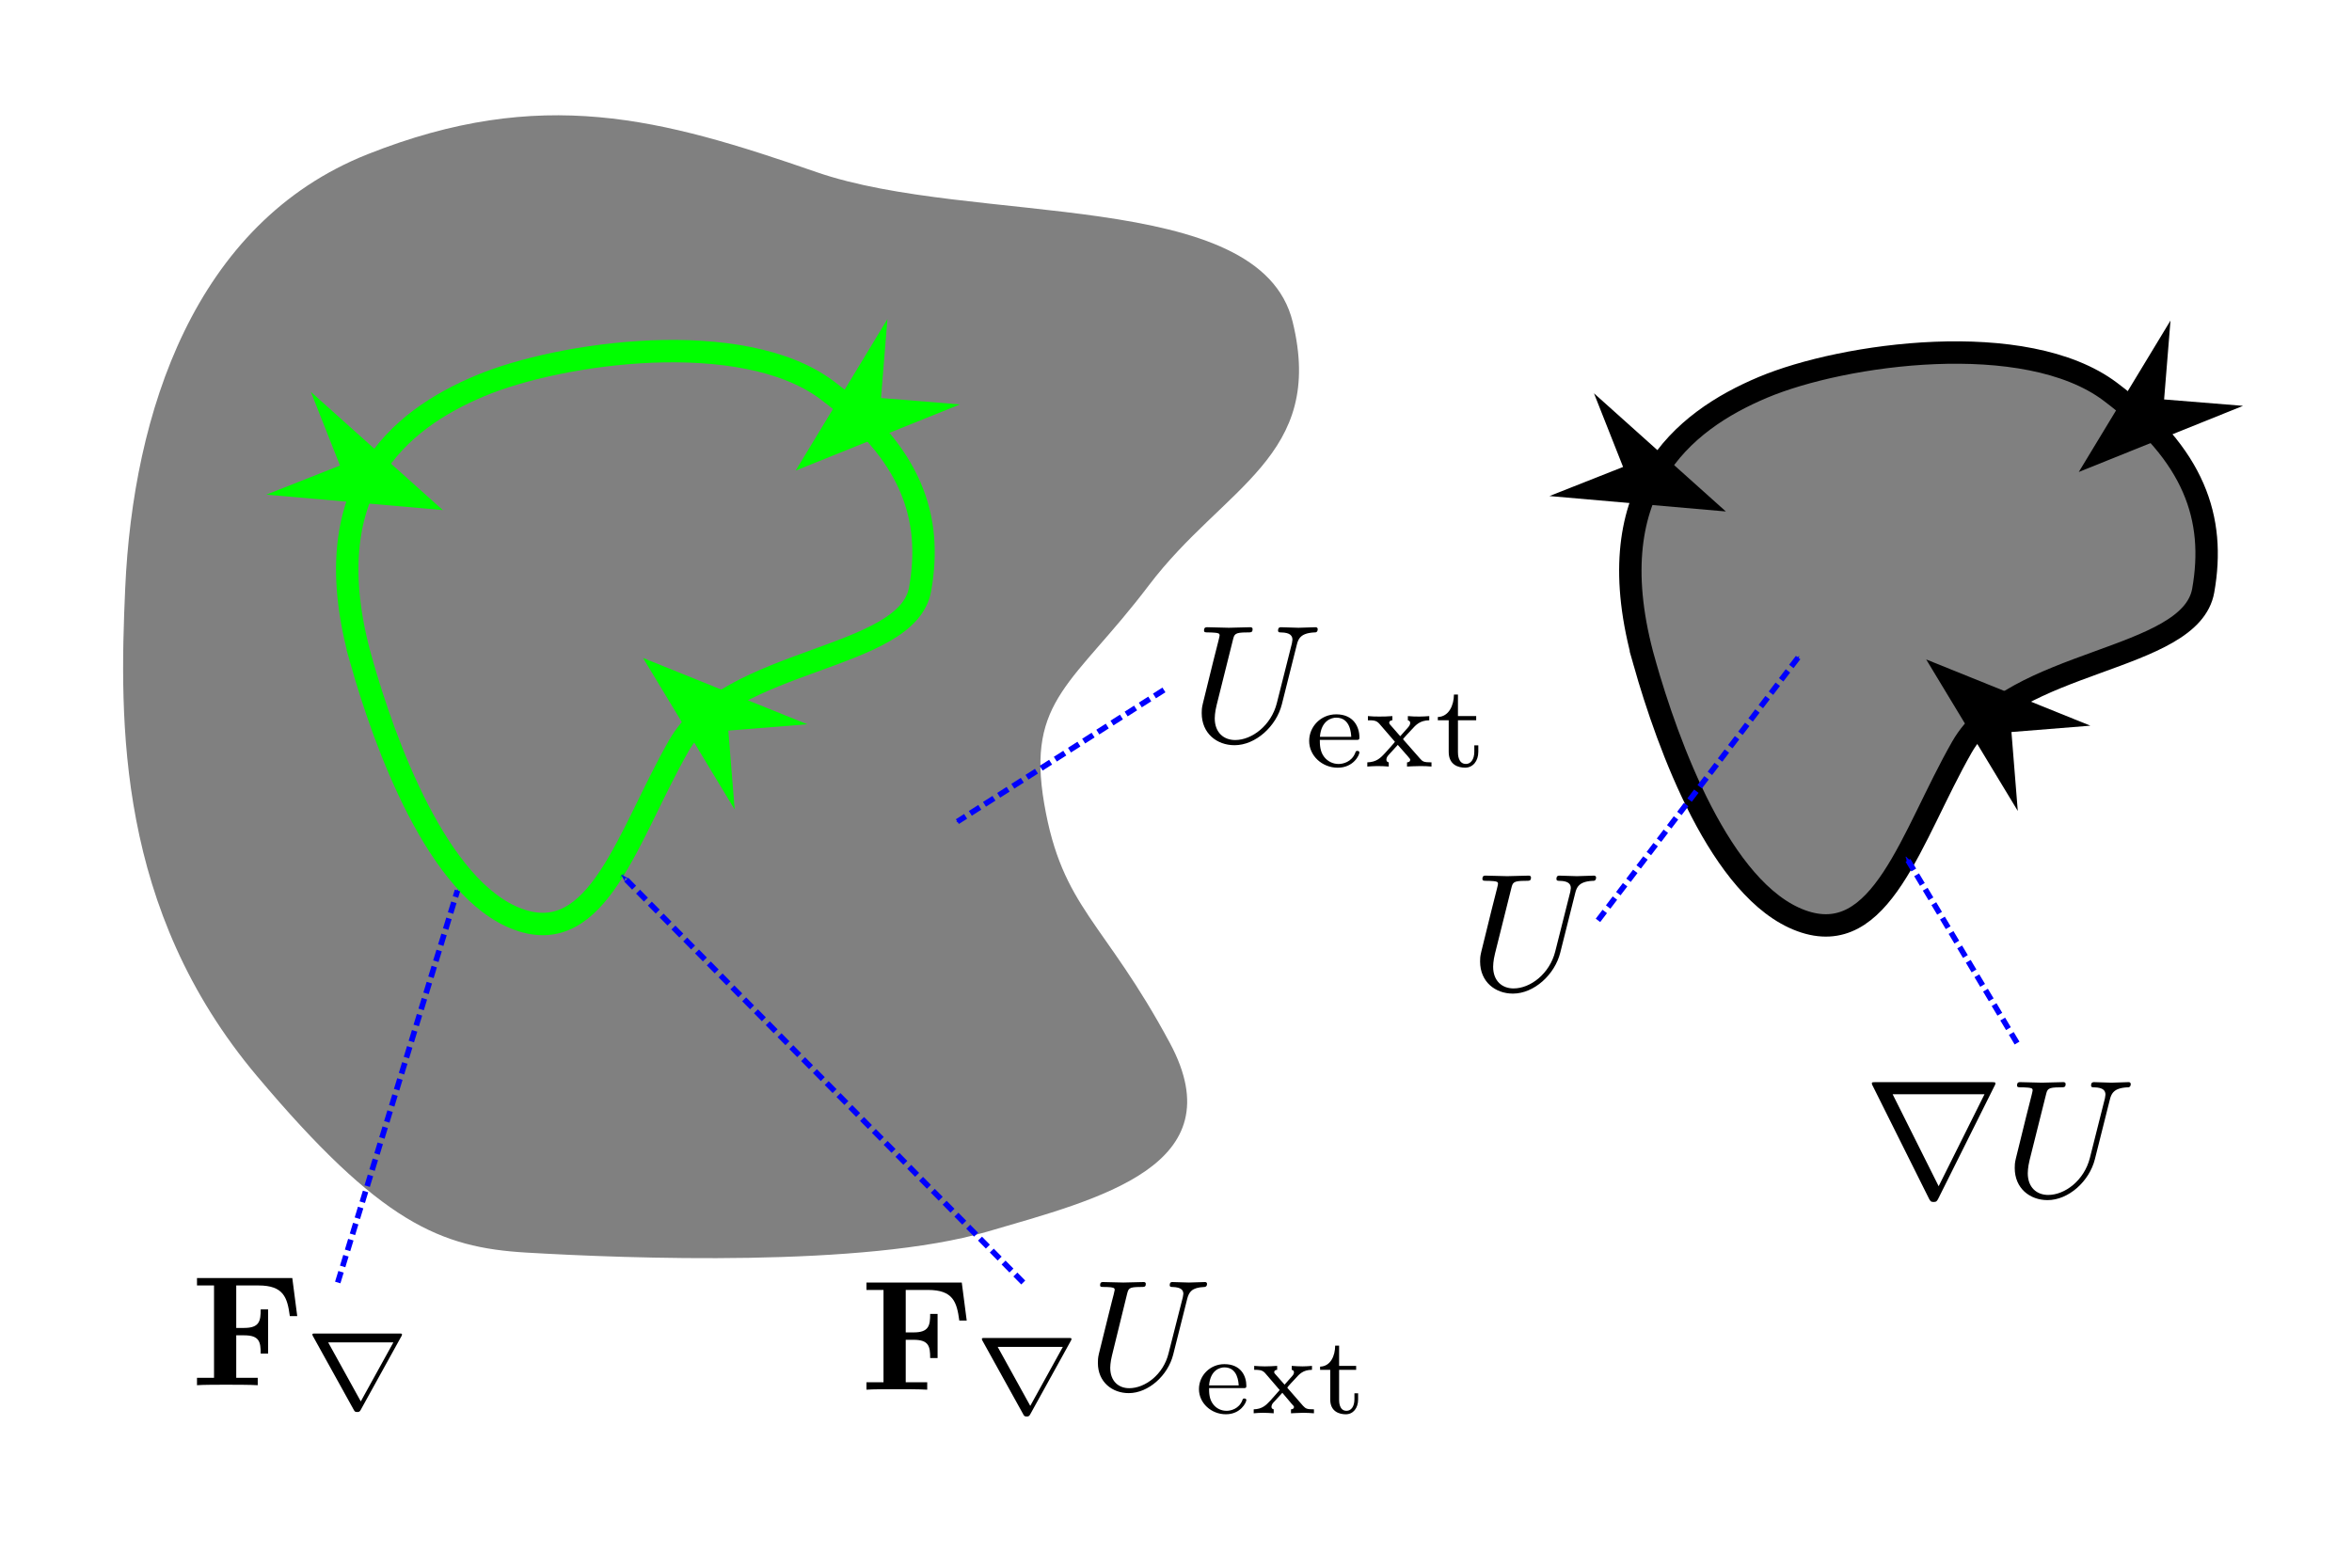 <?xml version="1.0" encoding="UTF-8" standalone="no"?>
<!-- Created with Inkscape (http://www.inkscape.org/) -->

<svg
   xmlns:ns1="http://www.iki.fi/pav/software/textext/"
   xmlns:dc="http://purl.org/dc/elements/1.1/"
   xmlns:cc="http://creativecommons.org/ns#"
   xmlns:rdf="http://www.w3.org/1999/02/22-rdf-syntax-ns#"
   xmlns:svg="http://www.w3.org/2000/svg"
   xmlns="http://www.w3.org/2000/svg"
   xmlns:sodipodi="http://sodipodi.sourceforge.net/DTD/sodipodi-0.dtd"
   xmlns:inkscape="http://www.inkscape.org/namespaces/inkscape"
   width="210mm"
   height="140mm"
   viewBox="0 0 210 140"
   version="1.1"
   id="svg8"
   inkscape:version="0.92.4 (5da689c313, 2019-01-14)"
   sodipodi:docname="surface_volume_intersections_and_volume_surfaces.svg">
  <sodipodi:namedview
     id="base"
     pagecolor="#ffffff"
     bordercolor="#666666"
     borderopacity="1.0"
     inkscape:pageopacity="0.0"
     inkscape:pageshadow="2"
     inkscape:zoom="0.7"
     inkscape:cx="-17.692776"
     inkscape:cy="274.28571"
     inkscape:document-units="mm"
     inkscape:current-layer="layer1"
     showgrid="true"
     inkscape:window-width="1920"
     inkscape:window-height="1017"
     inkscape:window-x="-8"
     inkscape:window-y="-8"
     inkscape:window-maximized="1"
     inkscape:snap-global="false"
     inkscape:snap-smooth-nodes="true">
    <inkscape:grid
       type="xygrid"
       id="grid4485"
       units="mm"
       spacingx="1"
       spacingy="1" />
  </sodipodi:namedview>
  <defs
     id="defs2">
    <marker
       inkscape:stockid="Arrow1Mend"
       orient="auto"
       refY="0"
       refX="0"
       id="marker5414"
       style="overflow:visible"
       inkscape:isstock="true">
      <path
         id="path5412"
         d="M 0,0 5,-5 -12.5,0 5,5 Z"
         style="fill:#0000ff;fill-opacity:1;fill-rule:evenodd;stroke:#0000ff;stroke-width:1pt;stroke-opacity:1"
         transform="matrix(-0.4,0,0,-0.4,-4,0)"
         inkscape:connector-curvature="0" />
    </marker>
    <marker
       inkscape:stockid="Arrow1Mend"
       orient="auto"
       refY="0"
       refX="0"
       id="marker5380"
       style="overflow:visible"
       inkscape:isstock="true">
      <path
         id="path5378"
         d="M 0,0 5,-5 -12.5,0 5,5 Z"
         style="fill:#0000ff;fill-opacity:1;fill-rule:evenodd;stroke:#0000ff;stroke-width:1pt;stroke-opacity:1"
         transform="matrix(-0.4,0,0,-0.4,-4,0)"
         inkscape:connector-curvature="0" />
    </marker>
    <marker
       inkscape:stockid="Arrow1Mend"
       orient="auto"
       refY="0"
       refX="0"
       id="marker5354"
       style="overflow:visible"
       inkscape:isstock="true">
      <path
         id="path5352"
         d="M 0,0 5,-5 -12.5,0 5,5 Z"
         style="fill:#0000ff;fill-opacity:1;fill-rule:evenodd;stroke:#0000ff;stroke-width:1pt;stroke-opacity:1"
         transform="matrix(-0.4,0,0,-0.4,-4,0)"
         inkscape:connector-curvature="0" />
    </marker>
    <marker
       inkscape:stockid="Arrow1Mend"
       orient="auto"
       refY="0"
       refX="0"
       id="marker5324"
       style="overflow:visible"
       inkscape:isstock="true">
      <path
         id="path5322"
         d="M 0,0 5,-5 -12.5,0 5,5 Z"
         style="fill:#0000ff;fill-opacity:1;fill-rule:evenodd;stroke:#0000ff;stroke-width:1pt;stroke-opacity:1"
         transform="matrix(-0.4,0,0,-0.4,-4,0)"
         inkscape:connector-curvature="0" />
    </marker>
    <marker
       inkscape:stockid="Arrow1Mend"
       orient="auto"
       refY="0"
       refX="0"
       id="Arrow1Mend"
       style="overflow:visible"
       inkscape:isstock="true">
      <path
         id="path4943"
         d="M 0,0 5,-5 -12.5,0 5,5 Z"
         style="fill:#0000ff;fill-opacity:1;fill-rule:evenodd;stroke:#0000ff;stroke-width:1pt;stroke-opacity:1"
         transform="matrix(-0.4,0,0,-0.4,-4,0)"
         inkscape:connector-curvature="0" />
    </marker>
    <marker
       inkscape:stockid="Arrow1Send"
       orient="auto"
       refY="0"
       refX="0"
       id="Arrow1Send"
       style="overflow:visible"
       inkscape:isstock="true">
      <path
         id="path4949"
         d="M 0,0 5,-5 -12.5,0 5,5 Z"
         style="fill:#000000;fill-opacity:1;fill-rule:evenodd;stroke:#000000;stroke-width:1pt;stroke-opacity:1"
         transform="matrix(-0.2,0,0,-0.2,-1.2,0)"
         inkscape:connector-curvature="0" />
    </marker>
  </defs>
  <g
     id="layer1"
     inkscape:groupmode="layer"
     inkscape:label="Layer 1"
     transform="translate(0,-157)">
    <g
       transform="translate(21.336,-44.177)"
       id="g_the_volume">
      <path
         style="fill:#000000;fill-opacity:0.498;stroke:#000000;stroke-width:2;stroke-linecap:butt;stroke-linejoin:miter;stroke-miterlimit:4;stroke-dasharray:none;stroke-opacity:1"
         d="m 125.488,260.336 c -4.348,-15.347 3.402,-21.545 10.583,-24.568 7.182,-3.024 23.435,-5.292 30.994,0.378 7.56,5.67 9.449,11.339 8.315,17.765 -1.134,6.426 -17.009,6.048 -21.545,13.985 -4.536,7.938 -7.182,18.143 -14.363,15.497 -7.182,-2.646 -11.899,-15.693 -13.985,-23.057 z"
         id="path4487"
         inkscape:connector-curvature="0"
         sodipodi:nodetypes="sssssss" />
      <path
         style="fill:#000000;fill-opacity:1;stroke:none;stroke-width:0.265;stroke-linecap:butt;stroke-linejoin:miter;stroke-miterlimit:4;stroke-dasharray:none;stroke-opacity:1"
         d="m 117.006,245.476 6.576,-2.599 -2.599,-6.576 11.775,10.552 z"
         id="path4489"
         inkscape:connector-curvature="0" />
      <path
         style="fill:#000000;fill-opacity:1;stroke:none;stroke-width:0.265;stroke-linecap:butt;stroke-linejoin:miter;stroke-miterlimit:4;stroke-dasharray:none;stroke-opacity:1"
         d="m 172.459,229.801 -0.571,7.048 7.048,0.571 -14.667,5.906 z"
         id="path4489-05"
         inkscape:connector-curvature="0" />
      <path
         style="fill:#000000;fill-opacity:1;stroke:none;stroke-width:0.265;stroke-linecap:butt;stroke-linejoin:miter;stroke-miterlimit:4;stroke-dasharray:none;stroke-opacity:1"
         d="m 165.305,265.983 -7.048,0.566 0.566,7.048 -8.179,-13.531 z"
         id="path4489-2"
         inkscape:connector-curvature="0" />
    </g>
    <g
       transform="translate(-4.589,-20.924)"
       id="g_surface_volume_intersection">
      <path
         style="fill:#000000;fill-opacity:0.498;stroke:none;stroke-width:0.265px;stroke-linecap:butt;stroke-linejoin:miter;stroke-opacity:1"
         d="m 27.529,274.015 c -12.529,-14.888 -12.294,-31.538 -11.76,-43.565 0.694,-15.61 6.147,-32.607 21.649,-38.754 15.502,-6.147 26.192,-3.207 40.09,1.604 13.898,4.811 39.556,1.336 42.496,13.363 2.94,12.027 -6.147,14.7 -12.829,23.52 -6.682,8.82 -10.958,10.156 -9.354,19.511 1.604,9.354 5.345,10.424 11.225,21.382 5.88,10.958 -6.27,13.901 -16.303,16.838 -10.958,3.207 -32.072,2.405 -41.16,1.871 -7.682,-0.452 -12.997,-2.63 -24.054,-15.769 z"
         id="path4524"
         inkscape:connector-curvature="0"
         sodipodi:nodetypes="sssssssssss" />
      <path
         style="fill:none;fill-opacity:0.498;stroke:#00ff00;stroke-width:2;stroke-linecap:butt;stroke-linejoin:miter;stroke-miterlimit:4;stroke-dasharray:none;stroke-opacity:1"
         d="m 36.851,236.957 c -4.348,-15.347 3.402,-21.545 10.583,-24.568 7.182,-3.024 23.435,-5.292 30.994,0.378 7.56,5.67 9.449,11.339 8.315,17.765 -1.134,6.426 -17.009,6.048 -21.545,13.985 -4.536,7.938 -7.182,18.143 -14.363,15.497 -7.182,-2.646 -11.899,-15.693 -13.985,-23.057 z"
         id="path4487-7"
         inkscape:connector-curvature="0"
         sodipodi:nodetypes="sssssss" />
      <path
         style="fill:#00ff00;fill-opacity:1;stroke:none;stroke-width:0.265;stroke-linecap:butt;stroke-linejoin:miter;stroke-miterlimit:4;stroke-dasharray:none;stroke-opacity:1"
         d="m 28.369,222.097 6.576,-2.599 -2.599,-6.576 11.775,10.552 z"
         id="path4489-9"
         inkscape:connector-curvature="0" />
      <path
         style="fill:#00ff00;fill-opacity:1;stroke:none;stroke-width:0.265;stroke-linecap:butt;stroke-linejoin:miter;stroke-miterlimit:4;stroke-dasharray:none;stroke-opacity:1"
         d="m 83.822,206.421 -0.571,7.048 7.048,0.571 -14.667,5.906 z"
         id="path4489-05-9"
         inkscape:connector-curvature="0" />
      <path
         style="fill:#00ff00;fill-opacity:1;stroke:none;stroke-width:0.265;stroke-linecap:butt;stroke-linejoin:miter;stroke-miterlimit:4;stroke-dasharray:none;stroke-opacity:1"
         d="m 76.667,242.603 -7.048,0.566 0.566,7.048 -8.179,-13.531 z"
         id="path4489-2-3"
         inkscape:connector-curvature="0" />
    </g>
    <g
       id="g4732"
       transform="translate(22.138,122.332)">
      <g
         word-spacing="normal"
         letter-spacing="normal"
         font-size-adjust="none"
         font-stretch="normal"
         font-weight="normal"
         font-variant="normal"
         font-style="normal"
         stroke-miterlimit="10.433"
         xml:space="preserve"
         transform="matrix(0.3,0,0,-0.3,-52.5,222.75)"
         id="g4730"
         style="font-style:normal;font-variant:normal;font-weight:normal;font-stretch:normal;letter-spacing:normal;word-spacing:normal;text-anchor:start;fill:none;fill-opacity:1;fill-rule:evenodd;stroke:#000000;stroke-linecap:butt;stroke-linejoin:miter;stroke-miterlimit:10.433;stroke-dasharray:none;stroke-dashoffset:0;stroke-opacity:1"><path
           id="path4722"
           d="m 487.16,435 0.1,0.37 0.05,0.19 0.06,0.18 0.06,0.17 0.07,0.17 0.07,0.17 0.08,0.16 0.08,0.16 0.1,0.16 0.09,0.15 0.11,0.14 0.11,0.14 0.13,0.14 0.13,0.12 0.14,0.13 0.15,0.12 0.17,0.11 0.17,0.11 0.19,0.1 0.19,0.09 0.21,0.09 0.23,0.08 0.23,0.08 0.26,0.07 0.26,0.06 0.28,0.06 0.3,0.04 0.31,0.05 0.33,0.03 0.35,0.03 0.18,0.01 h 0.19 c 0.25,0 0.84,0.05 0.84,1 0,0.05 0,0.55 -0.64,0.55 -1.64,0 -3.39,-0.16 -5.08,-0.16 -1.7,0 -3.55,0.16 -5.19,0.16 -0.29,0 -0.89,0 -0.89,-1 0,-0.55 0.5,-0.55 0.89,-0.55 2.85,-0.04 3.39,-1.09 3.39,-2.18 0,-0.16 -0.11,-0.91 -0.15,-1.05 l -4.49,-17.8 c -1.68,-6.67 -7.42,-11 -12.4,-11 -3.38,0 -6.08,2.19 -6.08,6.47 0,0.11 0,1.7 0.55,3.89 l 4.84,19.38 c 0.44,1.79 0.55,2.29 4.19,2.29 1.28,0 1.68,0 1.68,1 0,0.55 -0.54,0.55 -0.7,0.55 -1.39,0 -4.98,-0.16 -6.37,-0.16 -1.44,0 -4.99,0.16 -6.43,0.16 -0.4,0 -0.95,0 -0.95,-1 0,-0.55 0.45,-0.55 1.41,-0.55 0.09,0 1.04,0 1.89,-0.09 0.89,-0.11 1.34,-0.16 1.34,-0.8 0,-0.31 -0.55,-2.39 -0.84,-3.54 l -1.11,-4.38 c -0.44,-1.95 -2.83,-11.36 -3.03,-12.31 -0.35,-1.39 -0.35,-2.14 -0.35,-2.89 0,-6.08 4.53,-9.56 9.77,-9.56 6.26,0 12.45,5.62 14.09,12.2 z"
           inkscape:connector-curvature="0"
           style="fill:#000000;stroke-width:0" /><path
           id="path4724"
           d="m 504.81,406.7 h 0.07 0.06 0.06 0.06 0.06 0.05 l 0.05,0.01 h 0.05 l 0.05,0.01 h 0.04 l 0.04,0.01 0.04,0.01 0.04,0.01 0.03,0.01 0.04,0.02 0.03,0.02 0.02,0.02 0.03,0.02 0.02,0.02 0.03,0.03 0.01,0.03 0.02,0.03 0.01,0.02 0.01,0.02 0.01,0.02 v 0.02 l 0.01,0.02 v 0.02 l 0.01,0.02 0.01,0.03 v 0.02 0.03 l 0.01,0.02 v 0.03 0.03 l 0.01,0.03 v 0.03 0.03 0.04 0.03 0.03 0.04 c 0,3.06 -1.72,6.83 -6.9,6.83 -4.57,0 -8.05,-3.63 -8.05,-7.92 0,-4.43 3.87,-7.97 8.5,-7.97 4.7,0 6.45,3.76 6.45,4.53 0,0.14 -0.08,0.48 -0.59,0.48 -0.45,0 -0.53,-0.22 -0.63,-0.56 -1.09,-2.81 -3.73,-3.34 -4.98,-3.34 -1.64,0 -3.2,0.73 -4.25,2.06 -1.3,1.62 -1.33,3.75 -1.33,5.11 l 0.03,0.91 c 0.39,4.92 3.52,5.71 4.85,5.71 4.28,0 4.42,-4.84 4.47,-5.71 h -9.32 l -0.03,-0.91 z"
           inkscape:connector-curvature="0"
           style="fill:#000000;stroke-width:0" /><path
           id="path4726"
           d="m 519.05,406.57 v 0.01 0 0 h -0.01 v 0.01 0 h -0.01 v 0.01 0 l -0.01,0.01 h -0.01 l -0.01,0.02 -0.01,0.01 -0.01,0.01 -0.01,0.01 -0.01,0.01 -0.01,0.02 -0.01,0.01 -0.02,0.02 -0.02,0.03 -0.03,0.03 -0.01,0.01 -0.01,0.01 -0.01,0.02 -0.01,0.01 -0.01,0.01 -0.01,0.02 -0.01,0.01 -0.01,0.01 v 0 0.01 h -0.01 v 0.01 0 0 l -0.01,0.01 v 0 0 0 0.01 0 c 0,0.11 2.3,2.58 2.61,2.89 1.22,1.36 2.44,2.69 5.2,2.72 v 1.25 c -0.98,-0.07 -1.98,-0.14 -2.93,-0.14 -1.05,0 -2.41,0.03 -3.44,0.14 v -1.25 c 0.57,-0.11 0.69,-0.49 0.69,-0.8 0,-0.08 0,-0.59 -0.52,-1.19 l -2.44,-2.75 -2.89,3.3 c -0.36,0.39 -0.39,0.56 -0.39,0.7 0,0.52 0.49,0.74 0.94,0.74 v 1.25 c -1.28,-0.11 -2.61,-0.14 -3.91,-0.14 -1.03,0 -2.36,0.03 -3.37,0.14 v -1.25 c 1.61,0 2.51,0 3.42,-1.05 l 4.34,-5.02 c 0.05,-0.03 0.28,-0.31 0.28,-0.34 0,-0.11 -2.61,-2.97 -2.95,-3.36 -1.3,-1.39 -2.48,-2.67 -5.27,-2.75 v -1.25 c 1.05,0.06 1.82,0.14 2.9,0.14 1.04,0 2.43,-0.03 3.48,-0.14 v 1.25 c -0.42,0.08 -0.7,0.31 -0.7,0.81 0,0.66 0.39,1.11 0.95,1.71 l 2.44,2.68 3.03,-3.45 c 0.66,-0.73 0.66,-0.81 0.66,-1.01 0,-0.69 -0.8,-0.74 -0.94,-0.74 v -1.25 c 0.31,0.03 2.82,0.14 3.94,0.14 1.1,0 2.23,-0.03 3.34,-0.14 v 1.25 c -2.33,0 -2.61,0.22 -3.42,1.13 z"
           inkscape:connector-curvature="0"
           style="fill:#000000;stroke-width:0" /><path
           id="path4728"
           d="m 535.12,412.53 h 5.43 v 1.25 h -5.43 v 6.4 h -1.19 c -0.03,-3.12 -1.45,-6.57 -4.8,-6.68 v -0.97 h 3.24 v -9.41 c 0,-3.91 2.92,-4.7 4.87,-4.7 2.35,0 3.94,1.98 3.94,4.73 v 1.92 h -1.19 v -1.89 c 0,-2.36 -1.11,-3.65 -2.47,-3.65 -2.4,0 -2.4,2.92 -2.4,3.56 z"
           inkscape:connector-curvature="0"
           style="fill:#000000;stroke-width:0" /></g>    </g>
    <g
       id="g4806"
       transform="translate(46.994,144.515)">
      <g
         id="g4804"
         transform="matrix(0.3,0,0,-0.3,-52.5,222.75)"
         xml:space="preserve"
         stroke-miterlimit="10.433"
         font-style="normal"
         font-variant="normal"
         font-weight="normal"
         font-stretch="normal"
         font-size-adjust="none"
         letter-spacing="normal"
         word-spacing="normal"
         style="font-style:normal;font-variant:normal;font-weight:normal;font-stretch:normal;letter-spacing:normal;word-spacing:normal;text-anchor:start;fill:none;fill-opacity:1;fill-rule:evenodd;stroke:#000000;stroke-linecap:butt;stroke-linejoin:miter;stroke-miterlimit:10.433;stroke-dasharray:none;stroke-dashoffset:0;stroke-opacity:1"><path
           d="m 487.16,435 0.1,0.37 0.05,0.19 0.06,0.18 0.06,0.17 0.07,0.17 0.07,0.17 0.08,0.16 0.08,0.16 0.1,0.16 0.09,0.15 0.11,0.14 0.11,0.14 0.13,0.14 0.13,0.12 0.14,0.13 0.15,0.12 0.17,0.11 0.17,0.11 0.19,0.1 0.19,0.09 0.21,0.09 0.23,0.08 0.23,0.08 0.26,0.07 0.26,0.06 0.28,0.06 0.3,0.04 0.31,0.05 0.33,0.03 0.35,0.03 0.18,0.01 h 0.19 c 0.25,0 0.84,0.05 0.84,1 0,0.05 0,0.55 -0.64,0.55 -1.64,0 -3.39,-0.16 -5.08,-0.16 -1.7,0 -3.55,0.16 -5.19,0.16 -0.29,0 -0.89,0 -0.89,-1 0,-0.55 0.5,-0.55 0.89,-0.55 2.85,-0.04 3.39,-1.09 3.39,-2.18 0,-0.16 -0.11,-0.91 -0.15,-1.05 l -4.49,-17.8 c -1.68,-6.67 -7.42,-11 -12.4,-11 -3.38,0 -6.08,2.19 -6.08,6.47 0,0.11 0,1.7 0.55,3.89 l 4.84,19.38 c 0.44,1.79 0.55,2.29 4.19,2.29 1.28,0 1.68,0 1.68,1 0,0.55 -0.54,0.55 -0.7,0.55 -1.39,0 -4.98,-0.16 -6.37,-0.16 -1.44,0 -4.99,0.16 -6.43,0.16 -0.4,0 -0.95,0 -0.95,-1 0,-0.55 0.45,-0.55 1.41,-0.55 0.09,0 1.04,0 1.89,-0.09 0.89,-0.11 1.34,-0.16 1.34,-0.8 0,-0.31 -0.55,-2.39 -0.84,-3.54 l -1.11,-4.38 c -0.44,-1.95 -2.83,-11.36 -3.03,-12.31 -0.35,-1.39 -0.35,-2.14 -0.35,-2.89 0,-6.08 4.53,-9.56 9.77,-9.56 6.26,0 12.45,5.62 14.09,12.2 z"
           id="path4802"
           inkscape:connector-curvature="0"
           style="fill:#000000;stroke-width:0" /></g>    </g>
    <g
       id="g4888"
       transform="translate(82.273,162.957)">
      <g
         word-spacing="normal"
         letter-spacing="normal"
         font-size-adjust="none"
         font-stretch="normal"
         font-weight="normal"
         font-variant="normal"
         font-style="normal"
         stroke-miterlimit="10.433"
         xml:space="preserve"
         transform="matrix(0.3,0,0,-0.3,-52.5,222.75)"
         id="g4886"
         style="font-style:normal;font-variant:normal;font-weight:normal;font-stretch:normal;letter-spacing:normal;word-spacing:normal;text-anchor:start;fill:none;fill-opacity:1;fill-rule:evenodd;stroke:#000000;stroke-linecap:butt;stroke-linejoin:miter;stroke-miterlimit:10.433;stroke-dasharray:none;stroke-dashoffset:0;stroke-opacity:1"><path
           id="path4882"
           d="m 494.38,439.14 0.01,0.01 0.01,0.02 0.01,0.01 0.01,0.02 0.01,0.02 0.01,0.02 0.01,0.02 0.01,0.02 0.01,0.02 0.01,0.02 0.01,0.02 0.01,0.03 0.02,0.04 0.02,0.05 0.02,0.05 0.01,0.05 0.01,0.03 0.01,0.02 0.01,0.02 v 0.03 l 0.01,0.02 v 0.02 l 0.01,0.03 v 0.02 l 0.01,0.02 v 0.02 0.02 0.01 c 0,0.36 -0.05,0.41 -1.19,0.41 h -34.39 c -1.14,0 -1.19,-0.05 -1.19,-0.41 0,-0.18 0.14,-0.54 0.25,-0.68 l 16.78,-33.64 c 0.36,-0.64 0.5,-0.94 1.35,-0.94 0.86,0 1,0.3 1.36,0.94 l 0.14,3.75 -13.7,27.39 h 27.35 l -13.65,-27.39 -0.14,-3.75 z"
           inkscape:connector-curvature="0"
           style="fill:#000000;stroke-width:0" /><path
           id="path4884"
           d="m 528.68,435 0.1,0.37 0.05,0.19 0.06,0.18 0.06,0.17 0.07,0.17 0.07,0.17 0.08,0.16 0.08,0.16 0.1,0.16 0.09,0.15 0.11,0.14 0.11,0.14 0.13,0.14 0.13,0.12 0.14,0.13 0.15,0.12 0.17,0.11 0.17,0.11 0.18,0.1 0.2,0.09 0.21,0.09 0.23,0.08 0.23,0.08 0.26,0.07 0.26,0.06 0.28,0.06 0.3,0.04 0.31,0.05 0.33,0.03 0.35,0.03 0.18,0.01 h 0.18 c 0.25,0 0.85,0.05 0.85,1 0,0.05 0,0.55 -0.64,0.55 -1.64,0 -3.39,-0.16 -5.08,-0.16 -1.7,0 -3.55,0.16 -5.19,0.16 -0.29,0 -0.89,0 -0.89,-1 0,-0.55 0.5,-0.55 0.89,-0.55 2.85,-0.04 3.39,-1.09 3.39,-2.18 0,-0.16 -0.11,-0.91 -0.15,-1.05 l -4.49,-17.8 c -1.69,-6.67 -7.42,-11 -12.4,-11 -3.38,0 -6.08,2.19 -6.08,6.47 0,0.11 0,1.7 0.54,3.89 l 4.85,19.38 c 0.44,1.79 0.55,2.29 4.19,2.29 1.28,0 1.68,0 1.68,1 0,0.55 -0.54,0.55 -0.7,0.55 -1.39,0 -4.98,-0.16 -6.37,-0.16 -1.44,0 -4.99,0.16 -6.43,0.16 -0.4,0 -0.95,0 -0.95,-1 0,-0.55 0.45,-0.55 1.41,-0.55 0.09,0 1.04,0 1.89,-0.09 0.89,-0.11 1.34,-0.16 1.34,-0.8 0,-0.31 -0.55,-2.39 -0.84,-3.54 l -1.11,-4.38 c -0.44,-1.95 -2.83,-11.36 -3.03,-12.31 -0.35,-1.39 -0.35,-2.14 -0.35,-2.89 0,-6.08 4.53,-9.56 9.77,-9.56 6.26,0 12.45,5.62 14.09,12.2 z"
           inkscape:connector-curvature="0"
           style="fill:#000000;stroke-width:0" /></g>    </g>
    <path
       style="fill:none;stroke:#0000ff;stroke-width:0.5;stroke-linecap:butt;stroke-linejoin:miter;stroke-miterlimit:4;stroke-dasharray:1, 0.5;stroke-dashoffset:0;stroke-opacity:1;marker-end:url(#Arrow1Mend)"
       d="m 142.676,239.192 17.907,-23.52"
       id="path4932"
       inkscape:connector-curvature="0"
       sodipodi:nodetypes="cc" />
    <path
       style="fill:none;stroke:#0000ff;stroke-width:0.5;stroke-linecap:butt;stroke-linejoin:miter;stroke-miterlimit:4;stroke-dasharray:1, 0.5;stroke-dashoffset:0;stroke-opacity:1;marker-end:url(#marker5324)"
       d="m 180.094,250.15 -9.889,-16.571"
       id="path5320"
       inkscape:connector-curvature="0" />
    <path
       style="fill:none;stroke:#0000ff;stroke-width:0.5;stroke-linecap:butt;stroke-linejoin:miter;stroke-miterlimit:4;stroke-dasharray:1, 0.5;stroke-dashoffset:0;stroke-opacity:1;marker-end:url(#marker5354)"
       d="M 103.922,218.613 85.48,230.373"
       id="path5350"
       inkscape:connector-curvature="0" />
    <path
       style="fill:none;stroke:#0000ff;stroke-width:0.5;stroke-linecap:butt;stroke-linejoin:miter;stroke-miterlimit:4;stroke-dasharray:1, 0.5;stroke-dashoffset:0;stroke-opacity:1;marker-end:url(#marker5380)"
       d="M 30.156,271.532 40.846,236.52"
       id="path5376"
       inkscape:connector-curvature="0"
       sodipodi:nodetypes="cc" />
    <path
       style="fill:none;stroke:#0000ff;stroke-width:0.5;stroke-linecap:butt;stroke-linejoin:miter;stroke-miterlimit:4;stroke-dasharray:1, 0.5;stroke-dashoffset:0;stroke-opacity:1;marker-end:url(#marker5414)"
       d="M 91.36,271.532 55.546,235.183"
       id="path5410"
       inkscape:connector-curvature="0"
       sodipodi:nodetypes="cc" />
    <g
       id="g1081"
       ns1:jacobian_sqrt="1.411112"
       inkscapeversion="0.92.1"
       ns1:alignment="middle center"
       ns1:scale="4.0"
       ns1:preamble="C:\\Users\\shawn\\AppData\\Roaming\\inkscape\\extensions\\textext\\default_packages.tex"
       ns1:text="$\\mathbf{F}_{\\nabla}$"
       ns1:pdfconverter="pdf2svg"
       ns1:texconverter="pdflatex"
       ns1:version="0.11.0"
       transform="matrix(1.411,0,0,1.411,-192.796,90.55)">
      <g
         id="surface1">
        <g
           id="g1074"
           style="fill:#000000;fill-opacity:1">
          <path
             id="path1072"
             transform="translate(148.712,134.765)"
             d="M 6.422,-6.781 H 0.391 V -6.312 H 1.469 v 5.844 H 0.391 V 0 c 0.375,-0.031 1.391,-0.031 1.828,-0.031 0.484,0 1.562,0 2.016,0.031 V -0.469 H 2.875 v -2.688 h 0.5 c 0.969,0 1.047,0.422 1.047,1.156 h 0.469 V -4.797 H 4.422 C 4.422,-4.062 4.344,-3.625 3.375,-3.625 h -0.5 v -2.688 h 1.406 c 1.594,0 1.828,0.766 1.984,1.938 h 0.469 z m 0,0"
             style="stroke:none;stroke-width:0"
             inkscape:connector-curvature="0" />
        </g>
        <g
           id="g1078"
           style="fill:#000000;fill-opacity:1">
          <path
             id="path1076"
             transform="translate(155.921,136.259)"
             d="M 6.109,-4.578 C 6.125,-4.594 6.156,-4.656 6.156,-4.703 c 0,-0.062 -0.047,-0.062 -0.172,-0.062 H 0.656 c -0.125,0 -0.172,0 -0.172,0.062 0,0.047 0.031,0.109 0.047,0.125 l 2.562,4.625 c 0.062,0.109 0.078,0.156 0.219,0.156 0.141,0 0.172,-0.031 0.234,-0.141 z m -4.625,0.375 h 4.125 l -2.062,3.734 z m 0,0"
             style="stroke:none;stroke-width:0"
             inkscape:connector-curvature="0" />
        </g>
      </g>
    </g>
    <g
       id="g1177"
       ns1:jacobian_sqrt="1.411111"
       inkscapeversion="0.92.1"
       ns1:alignment="middle center"
       ns1:scale="4.0"
       ns1:preamble="C:\\Users\\shawn\\AppData\\Roaming\\inkscape\\extensions\\textext\\default_packages.tex"
       ns1:text="$\\mathbf{F}_{\\nabla}U_{\\text{ext}}$"
       ns1:pdfconverter="pdf2svg"
       ns1:texconverter="pdflatex"
       ns1:version="0.11.0"
       transform="matrix(1.411,0,0,1.411,-133.021,90.95)">
      <g
         id="g1175">
        <g
           id="g1157"
           style="fill:#000000;fill-opacity:1">
          <path
             id="path1155"
             transform="translate(148.712,134.765)"
             d="M 6.422,-6.781 H 0.391 V -6.312 H 1.469 v 5.844 H 0.391 V 0 c 0.375,-0.031 1.391,-0.031 1.828,-0.031 0.484,0 1.562,0 2.016,0.031 V -0.469 H 2.875 v -2.688 h 0.5 c 0.969,0 1.047,0.422 1.047,1.156 h 0.469 V -4.797 H 4.422 C 4.422,-4.062 4.344,-3.625 3.375,-3.625 h -0.5 v -2.688 h 1.406 c 1.594,0 1.828,0.766 1.984,1.938 h 0.469 z m 0,0"
             style="stroke:none;stroke-width:0"
             inkscape:connector-curvature="0" />
        </g>
        <g
           id="g1161"
           style="fill:#000000;fill-opacity:1">
          <path
             id="path1159"
             transform="translate(155.921,136.259)"
             d="M 6.109,-4.578 C 6.125,-4.594 6.156,-4.656 6.156,-4.703 c 0,-0.062 -0.047,-0.062 -0.172,-0.062 H 0.656 c -0.125,0 -0.172,0 -0.172,0.062 0,0.047 0.031,0.109 0.047,0.125 l 2.562,4.625 c 0.062,0.109 0.078,0.156 0.219,0.156 0.141,0 0.172,-0.031 0.234,-0.141 z m -4.625,0.375 h 4.125 l -2.062,3.734 z m 0,0"
             style="stroke:none;stroke-width:0"
             inkscape:connector-curvature="0" />
        </g>
        <g
           id="g1165"
           style="fill:#000000;fill-opacity:1">
          <path
             id="path1163"
             transform="translate(163.075,134.765)"
             d="M 6.328,-5.766 C 6.438,-6.172 6.609,-6.469 7.406,-6.5 c 0.047,0 0.172,-0.016 0.172,-0.203 0,0 0,-0.109 -0.125,-0.109 -0.328,0 -0.688,0.031 -1.016,0.031 -0.344,0 -0.719,-0.031 -1.047,-0.031 -0.062,0 -0.172,0 -0.172,0.203 C 5.219,-6.5 5.312,-6.5 5.391,-6.5 c 0.578,0.016 0.688,0.219 0.688,0.438 0,0.031 -0.031,0.188 -0.031,0.203 l -0.906,3.562 C 4.812,-0.953 3.656,-0.094 2.656,-0.094 c -0.672,0 -1.203,-0.438 -1.203,-1.297 0,-0.016 0,-0.328 0.109,-0.766 L 2.516,-6.047 C 2.609,-6.406 2.625,-6.5 3.359,-6.5 c 0.266,0 0.344,0 0.344,-0.203 0,-0.109 -0.109,-0.109 -0.141,-0.109 -0.281,0 -1,0.031 -1.281,0.031 -0.281,0 -1,-0.031 -1.281,-0.031 -0.078,0 -0.188,0 -0.188,0.203 C 0.812,-6.5 0.891,-6.5 1.094,-6.5 c 0.016,0 0.203,0 0.375,0.016 0.172,0.031 0.266,0.031 0.266,0.172 0,0.047 -0.109,0.469 -0.172,0.703 l -0.219,0.875 C 1.25,-4.344 0.781,-2.469 0.734,-2.266 0.672,-2 0.672,-1.844 0.672,-1.688 c 0,1.203 0.906,1.906 1.953,1.906 1.25,0 2.484,-1.125 2.812,-2.438 z m 0,0"
             style="stroke:none;stroke-width:0"
             inkscape:connector-curvature="0" />
        </g>
        <g
           id="g1173"
           style="fill:#000000;fill-opacity:1">
          <path
             id="path1167"
             transform="translate(169.877,136.259)"
             d="m 3.062,-1.594 c 0.156,0 0.203,0 0.203,-0.141 0,-0.625 -0.344,-1.375 -1.391,-1.375 -0.906,0 -1.609,0.719 -1.609,1.578 0,0.891 0.781,1.594 1.703,1.594 0.938,0 1.297,-0.75 1.297,-0.906 0,-0.016 -0.016,-0.094 -0.125,-0.094 -0.094,0 -0.109,0.047 -0.125,0.109 -0.219,0.562 -0.75,0.672 -1,0.672 C 1.688,-0.156 1.375,-0.297 1.172,-0.562 0.906,-0.891 0.906,-1.312 0.906,-1.594 Z M 0.906,-1.766 C 0.984,-2.75 1.609,-2.906 1.875,-2.906 c 0.859,0 0.891,0.969 0.906,1.141 z m 0,0"
             style="stroke:none;stroke-width:0"
             inkscape:connector-curvature="0" />
          <path
             id="path1169"
             transform="translate(173.419,136.259)"
             d="m 2.359,-1.562 c 0,0 -0.047,-0.062 -0.047,-0.062 0,-0.031 0.453,-0.516 0.516,-0.578 C 3.078,-2.484 3.312,-2.75 3.875,-2.75 V -3 C 3.672,-2.984 3.469,-2.969 3.281,-2.969 3.078,-2.969 2.797,-2.984 2.594,-3 v 0.25 c 0.109,0.016 0.141,0.094 0.141,0.156 0,0.016 0,0.125 -0.109,0.234 L 2.141,-1.812 1.562,-2.469 C 1.484,-2.547 1.484,-2.578 1.484,-2.609 c 0,-0.094 0.094,-0.141 0.188,-0.141 V -3 c -0.25,0.016 -0.516,0.031 -0.781,0.031 C 0.688,-2.969 0.422,-2.984 0.219,-3 v 0.25 c 0.312,0 0.5,0 0.688,0.203 l 0.859,1 c 0.016,0.016 0.062,0.062 0.062,0.078 0,0.016 -0.531,0.594 -0.594,0.672 -0.266,0.281 -0.5,0.531 -1.047,0.547 V 0 C 0.391,-0.016 0.547,-0.031 0.766,-0.031 0.969,-0.031 1.25,-0.016 1.453,0 V -0.25 C 1.375,-0.266 1.312,-0.312 1.312,-0.406 1.312,-0.547 1.391,-0.641 1.5,-0.75 L 2,-1.297 2.594,-0.594 c 0.141,0.141 0.141,0.156 0.141,0.203 0,0.125 -0.156,0.141 -0.188,0.141 V 0 c 0.062,0 0.562,-0.031 0.781,-0.031 C 3.547,-0.031 3.781,-0.016 4,0 v -0.25 c -0.469,0 -0.516,-0.047 -0.688,-0.219 z m 0,0"
             style="stroke:none;stroke-width:0"
             inkscape:connector-curvature="0" />
          <path
             id="path1171"
             transform="translate(177.605,136.259)"
             d="M 1.406,-2.75 H 2.484 V -3 H 1.406 v -1.281 h -0.25 c 0,0.625 -0.281,1.312 -0.953,1.328 V -2.75 H 0.844 v 1.875 c 0,0.781 0.594,0.938 0.984,0.938 0.469,0 0.781,-0.391 0.781,-0.938 V -1.266 H 2.375 v 0.375 c 0,0.484 -0.219,0.734 -0.5,0.734 -0.469,0 -0.469,-0.578 -0.469,-0.703 z m 0,0"
             style="stroke:none;stroke-width:0"
             inkscape:connector-curvature="0" />
        </g>
      </g>
    </g>
  </g>
</svg>
